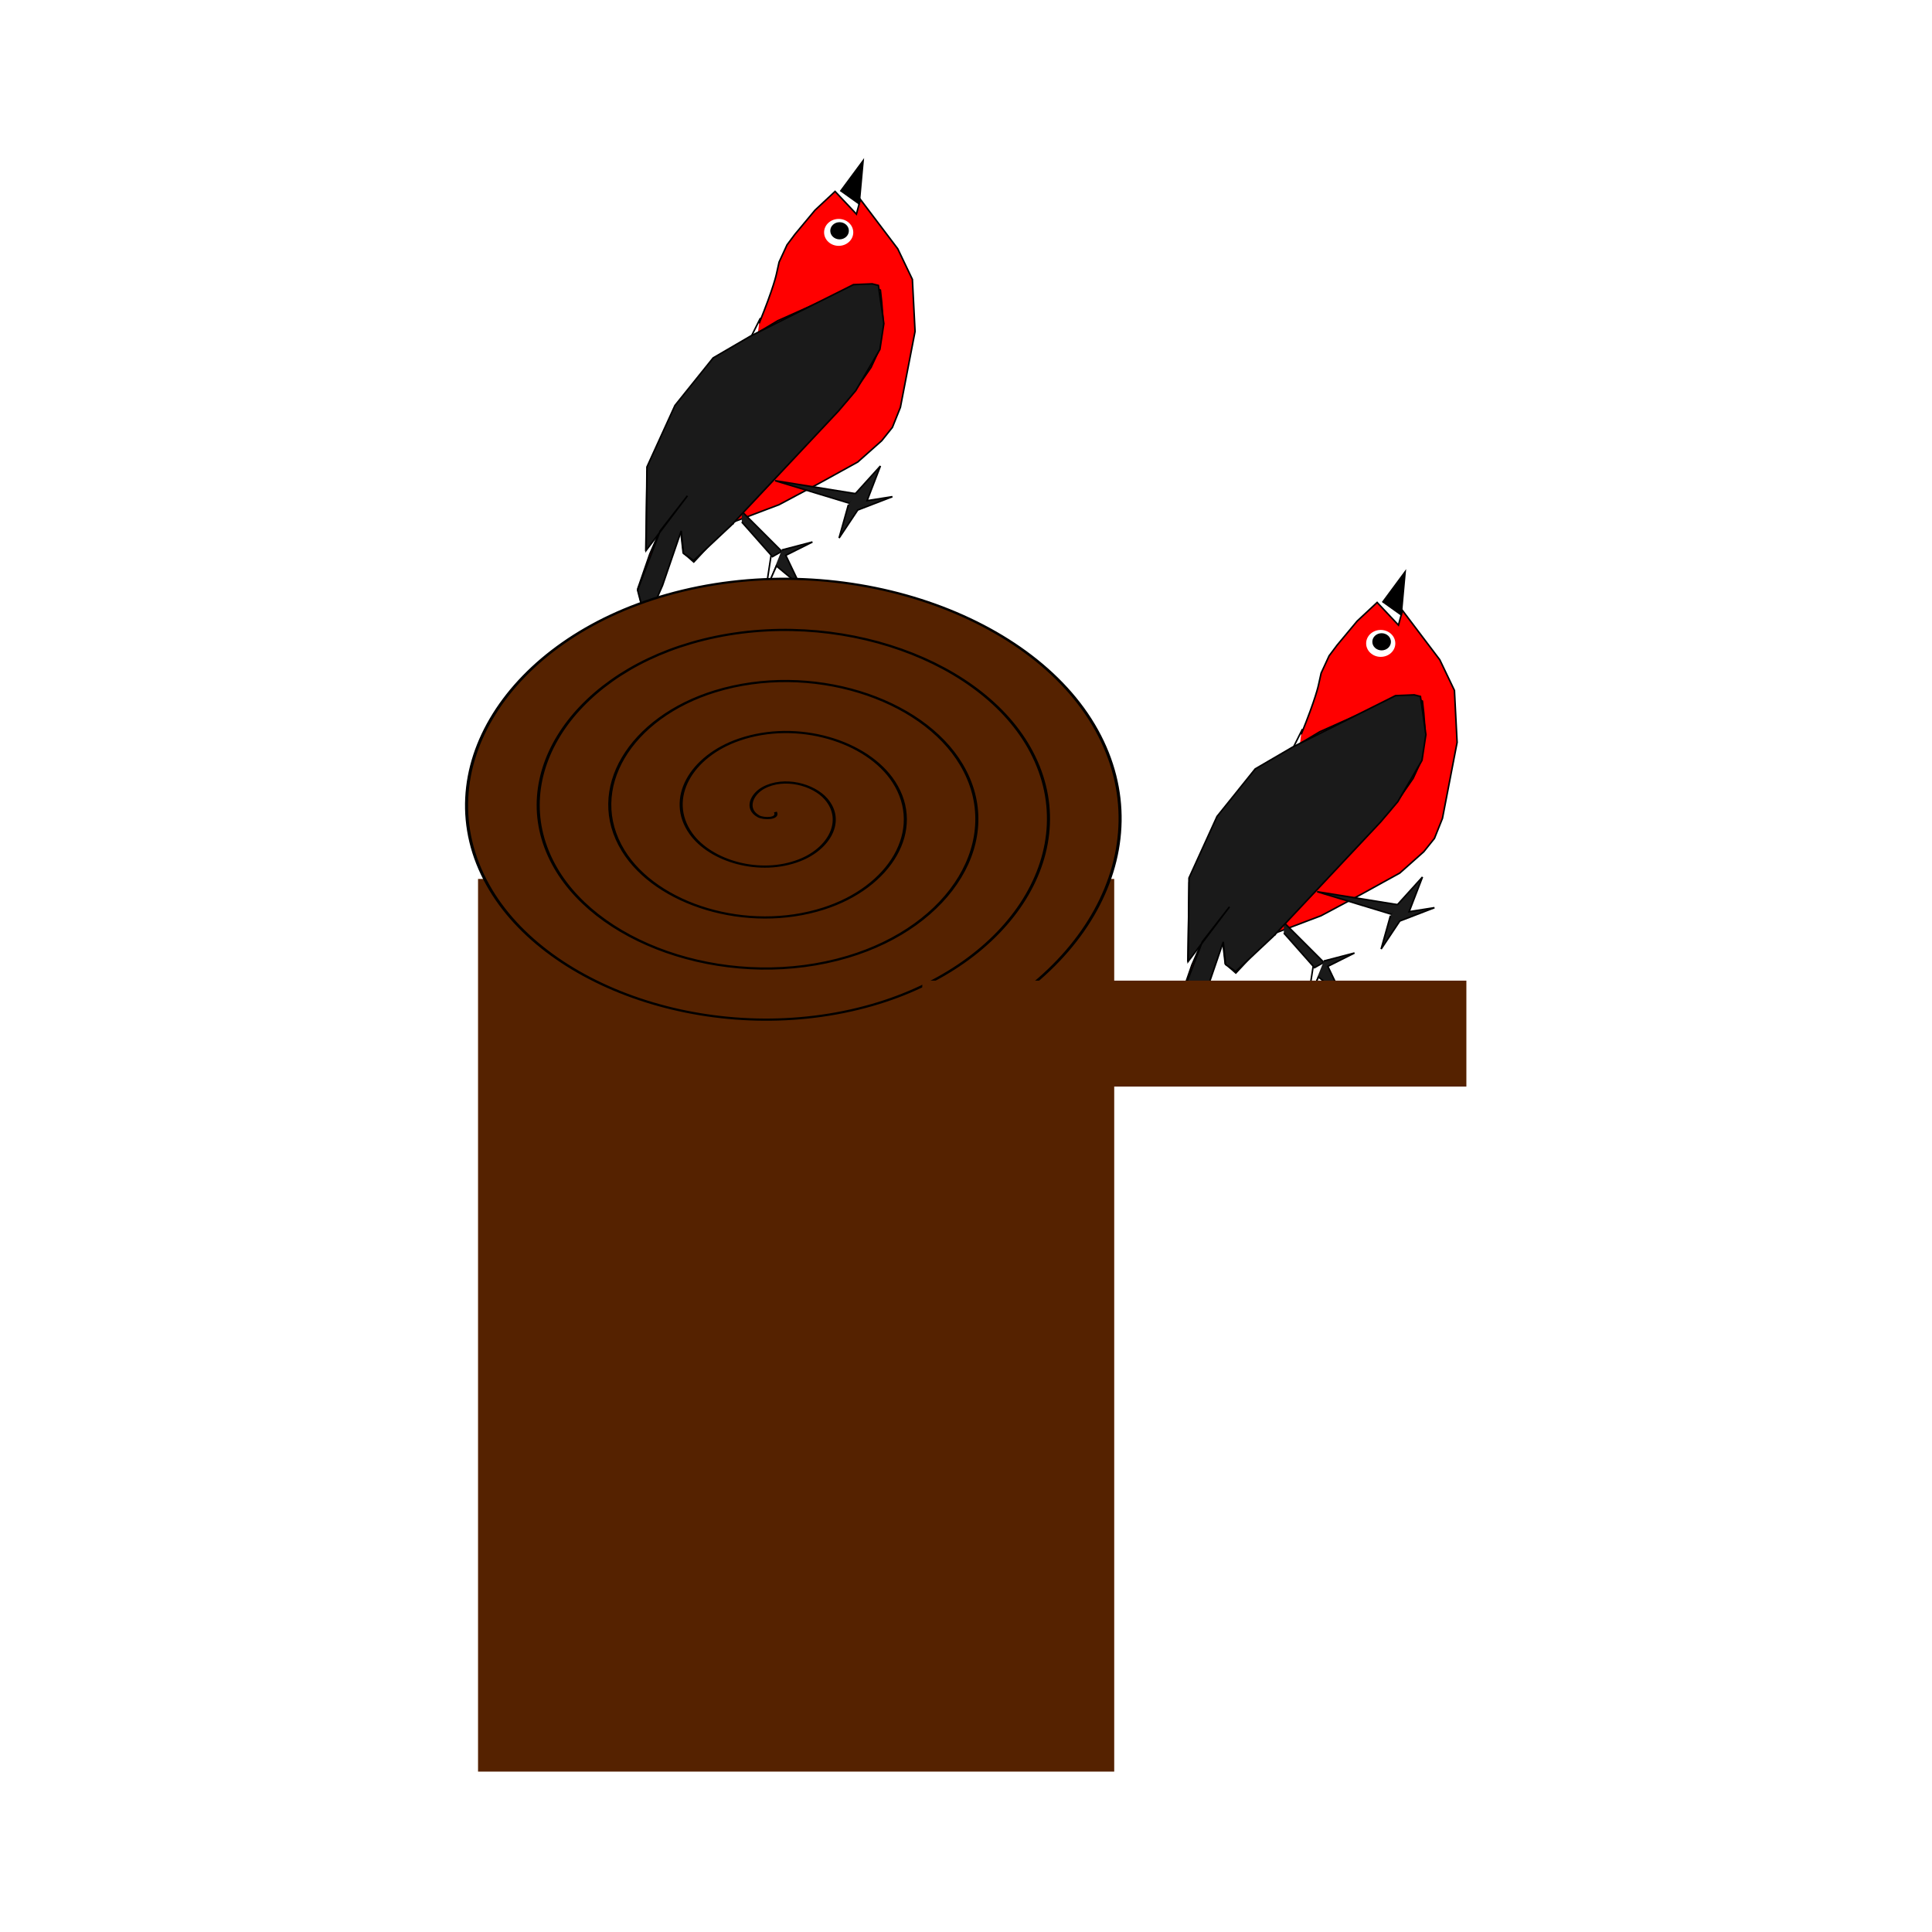 <svg:svg xmlns:dc="http://purl.org/dc/elements/1.1/" xmlns:ns1="http://sodipodi.sourceforge.net/DTD/sodipodi-0.dtd" xmlns:ns2="http://www.inkscape.org/namespaces/inkscape" xmlns:ns4="http://creativecommons.org/ns#" xmlns:rdf="http://www.w3.org/1999/02/22-rdf-syntax-ns#" xmlns:svg="http://www.w3.org/2000/svg" height="367.888" id="svg2" version="1.1" viewBox="-77.616 -30.512 367.888 367.888" width="367.888" ns1:docname="_svgclean2.svg" ns2:version="0.48.3.1 r9886">
  <svg:defs id="defs4">
    <svg:filter color-interpolation-filters="sRGB" height="1.4" id="filter3998" width="1.4" x="-.2" y="-.2" ns2:label="Torn edges" ns2:menu="Distort" ns2:menu-tooltip="Displace the outside of shapes and pictures without altering their content">
      <svg:feTurbulence baseFrequency="0.002 0.107" id="feTurbulence4000" numOctaves="1" />
      <svg:feColorMatrix id="feColorMatrix4002" result="result91" values="2 0 0 0 0 0 0 0 0 0 0 0 0 0 0 0 0 0 0.5 0.5" />
      <svg:feDisplacementMap id="feDisplacementMap4004" in="SourceGraphic" in2="result91" result="fbSourceGraphic" scale="14.3" xChannelSelector="R" yChannelSelector="A" />
      <svg:feColorMatrix id="feColorMatrix4050" in="fbSourceGraphic" result="fbSourceGraphicAlpha" values="0 0 0 -1 0 0 0 0 -1 0 0 0 0 -1 0 0 0 0 1 0" />
      <svg:feTurbulence baseFrequency="0.05" id="feTurbulence4052" numOctaves="5" result="result91" type="fractalNoise" />
      <svg:feDisplacementMap id="feDisplacementMap4054" in="fbSourceGraphic" in2="result91" result="result5" scale="25" xChannelSelector="R" yChannelSelector="A" />
      <svg:feComposite id="feComposite4056" in="fbSourceGraphic" in2="result5" operator="atop" />
    </svg:filter>
    <svg:filter color-interpolation-filters="sRGB" height="1.4" id="filter4034" width="1.4" x="-.2" y="-.2" ns2:label="Torn edges" ns2:menu="Distort" ns2:menu-tooltip="Displace the outside of shapes and pictures without altering their content">
      <svg:feTurbulence baseFrequency="0.05" id="feTurbulence4036" numOctaves="5" result="result91" type="fractalNoise" />
      <svg:feDisplacementMap id="feDisplacementMap4038" in="SourceGraphic" in2="result91" result="result5" scale="25" xChannelSelector="R" yChannelSelector="A" />
      <svg:feComposite id="feComposite4040" in="SourceGraphic" in2="result5" operator="atop" />
    </svg:filter>
    <svg:filter color-interpolation-filters="sRGB" height="1.4" id="filter4042" width="1.4" x="-.2" y="-.2" ns2:label="Torn edges" ns2:menu="Distort" ns2:menu-tooltip="Displace the outside of shapes and pictures without altering their content">
      <svg:feTurbulence baseFrequency="0.05" id="feTurbulence4044" numOctaves="5" result="result91" type="fractalNoise" />
      <svg:feDisplacementMap id="feDisplacementMap4046" in="SourceGraphic" in2="result91" result="result5" scale="25" xChannelSelector="R" yChannelSelector="A" />
      <svg:feComposite id="feComposite4048" in="SourceGraphic" in2="result5" operator="atop" />
    </svg:filter>
  </svg:defs>
  <ns1:namedview bordercolor="#666666" borderopacity="1.0" id="base" pagecolor="#ffffff" showgrid="false" ns2:current-layer="layer1" ns2:cx="-3.986787" ns2:cy="-45.409718" ns2:document-units="px" ns2:pageopacity="0.0" ns2:pageshadow="2" ns2:window-height="645" ns2:window-maximized="0" ns2:window-width="674" ns2:window-x="0" ns2:window-y="0" ns2:zoom="0.50457914" />
  <svg:g id="layer1" transform="translate(-47.047 -161.18)" ns2:groupmode="layer" ns2:label="Camada 1">
    <svg:g id="g4169" transform="matrix(.782 0 0 .782 6.638 108.51)">
      <svg:g id="g4081" transform="matrix(.383 0 0 .383 60.99 -64.225)">
        <svg:path d="m199.15 447.28c9.322-22.881 11.017-31.356 11.017-31.356l1.695-7.627 5.085-11.017 5.085-6.78 12.712-15.254 12.712-11.864 13.559 14.407 2.542-9.322 23.729 31.356 9.322 19.492 1.695 33.051-9.322 48.305-5.085 12.712-6.78 8.475-15.254 13.559-24.576 13.559-25.424 13.559-31.356 11.864-22.881 24.576-6.78-5.932-1.695-15.254-14.407 42.373-7.627 16.949-5.085-21.186 7.627-22.034 5.932-13.559 10.169-14.407 7.627-9.322-22.034 27.119-4.237 6.78 0.847-49.153 17.797-40.678 25.424-31.356 39.831-23.729 47.458-21.186 12.712-0.847 5.085 2.542 0.847 7.627 0.847 11.017-2.542 19.492-5.085 11.017-7.627 11.017-7.627 10.169-73.729 78.814 1.695-0.847" id="path3018" style="stroke:#000000;stroke-width:1px;fill:#ff0000" ns2:connector-curvature="0" />
        <svg:path d="m250.85 363.38 14.407-19.492-2.542 27.966" id="path3020" style="stroke:#000000;stroke-width:1px;fill:#000000" ns2:connector-curvature="0" />
        <svg:path d="m188.14 566.77 25.424 25.424-5.932 3.39-19.492-22.034" id="path3022" style="stroke:#000000;stroke-width:1px;fill:#1a1a1a" ns2:connector-curvature="0" />
        <svg:path d="m209.32 547.28 47.458 14.407 5.085-5.932z" id="path3024" style="stroke:#000000;stroke-width:1px;fill:#1a1a1a" ns2:connector-curvature="0" />
        <svg:path d="m200 443.89-5.932 11.864" id="path3026" style="stroke:#000000;stroke-width:1px;fill:none" ns2:connector-curvature="0" />
        <svg:path d="m206.78 594.74-3.39 22.034" id="path3028" style="stroke:#000000;stroke-width:1px;fill:none" ns2:connector-curvature="0" />
        <svg:path d="m203.39 616.77 6.78-15.254 15.254 12.712-9.322-19.492 16.949-8.475-19.492 5.085" id="path3032" style="stroke:#000000;stroke-width:1px;fill:#1a1a1a" ns2:connector-curvature="0" />
        <svg:path d="m255.93 562.53-5.93 21.19 11.864-17.797 22.034-8.475-16.102 2.542 8.475-22.034-16.102 17.797" id="path3034" style="stroke:#000000;stroke-width:1px;fill:#1a1a1a" ns2:connector-curvature="0" />
        <svg:path d="m264.86 396.52c0 4.644-4.078 8.408-9.109 8.408-5.031 0-9.109-3.764-9.109-8.408s4.078-8.408 9.109-8.408 9.109 3.764 9.109 8.408z" id="path3056" style="fill-rule:evenodd;fill:#ffffff" transform="matrix(1.018,0,0,1.018,-10.611,-14.241)" ns1:cx="255.75172" ns1:cy="396.51663" ns1:rx="9.1089659" ns1:ry="8.4082766" ns1:type="arc" />
        <svg:path d="m264.86 396.52c0 4.644-4.078 8.408-9.109 8.408-5.031 0-9.109-3.764-9.109-8.408s4.078-8.408 9.109-8.408 9.109 3.764 9.109 8.408z" id="path3058" style="fill-rule:evenodd;fill:#000000" transform="matrix(.649 0 0 .649 84.323 131.05)" ns1:cx="255.75172" ns1:cy="396.51663" ns1:rx="9.1089659" ns1:ry="8.4082766" ns1:type="arc" />
        <svg:path d="m181.34 575.73 68.374-72.833 10.9-12.882 15.359-26.26 2.477-16.35-3.468-24.278-3.964-0.991-11.891 0.495-65.401 32.701-23.782 13.873-24.278 30.223-17.837 39.142-0.495 53.014 26.26-34.682-17.341 22.296-14.368 37.655 5.45 20.809 10.405-23.782 11.891-34.682 1.486 14.368 6.441 4.459z" id="path3060" style="stroke:#000000;stroke-width:1px;fill:#1a1a1a" ns2:connector-curvature="0" />
      </svg:g>
      <svg:g id="g4081-1" transform="matrix(.383 0 0 .383 192.98 35.858)">
        <svg:path d="m199.15 447.28c9.322-22.881 11.017-31.356 11.017-31.356l1.695-7.627 5.085-11.017 5.085-6.78 12.712-15.254 12.712-11.864 13.559 14.407 2.542-9.322 23.729 31.356 9.322 19.492 1.695 33.051-9.322 48.305-5.085 12.712-6.78 8.475-15.254 13.559-24.576 13.559-25.424 13.559-31.356 11.864-22.881 24.576-6.78-5.932-1.695-15.254-14.407 42.373-7.627 16.949-5.085-21.186 7.627-22.034 5.932-13.559 10.169-14.407 7.627-9.322-22.034 27.119-4.237 6.78 0.847-49.153 17.797-40.678 25.424-31.356 39.831-23.729 47.458-21.186 12.712-0.847 5.085 2.542 0.847 7.627 0.847 11.017-2.542 19.492-5.085 11.017-7.627 11.017-7.627 10.169-73.729 78.814 1.695-0.847" id="path3018-7" style="stroke:#000000;stroke-width:1px;fill:#ff0000" ns2:connector-curvature="0" />
        <svg:path d="m250.85 363.38 14.407-19.492-2.542 27.966" id="path3020-4" style="stroke:#000000;stroke-width:1px;fill:#000000" ns2:connector-curvature="0" />
        <svg:path d="m188.14 566.77 25.424 25.424-5.932 3.39-19.492-22.034" id="path3022-0" style="stroke:#000000;stroke-width:1px;fill:#1a1a1a" ns2:connector-curvature="0" />
        <svg:path d="m209.32 547.28 47.458 14.407 5.085-5.932z" id="path3024-9" style="stroke:#000000;stroke-width:1px;fill:#1a1a1a" ns2:connector-curvature="0" />
        <svg:path d="m200 443.89-5.932 11.864" id="path3026-4" style="stroke:#000000;stroke-width:1px;fill:none" ns2:connector-curvature="0" />
        <svg:path d="m206.78 594.74-3.39 22.034" id="path3028-8" style="stroke:#000000;stroke-width:1px;fill:none" ns2:connector-curvature="0" />
        <svg:path d="m203.39 616.77 6.78-15.254 15.254 12.712-9.322-19.492 16.949-8.475-19.492 5.085" id="path3032-8" style="stroke:#000000;stroke-width:1px;fill:#1a1a1a" ns2:connector-curvature="0" />
        <svg:path d="m255.93 562.53-5.93 21.19 11.864-17.797 22.034-8.475-16.102 2.542 8.475-22.034-16.102 17.797" id="path3034-2" style="stroke:#000000;stroke-width:1px;fill:#1a1a1a" ns2:connector-curvature="0" />
        <svg:path d="m264.86 396.52c0 4.644-4.078 8.408-9.109 8.408-5.031 0-9.109-3.764-9.109-8.408s4.078-8.408 9.109-8.408 9.109 3.764 9.109 8.408z" id="path3056-4" style="fill-rule:evenodd;fill:#ffffff" transform="matrix(1.018,0,0,1.018,-10.611,-14.241)" ns1:cx="255.75172" ns1:cy="396.51663" ns1:rx="9.1089659" ns1:ry="8.4082766" ns1:type="arc" />
        <svg:path d="m264.86 396.52c0 4.644-4.078 8.408-9.109 8.408-5.031 0-9.109-3.764-9.109-8.408s4.078-8.408 9.109-8.408 9.109 3.764 9.109 8.408z" id="path3058-5" style="fill-rule:evenodd;fill:#000000" transform="matrix(.649 0 0 .649 84.323 131.05)" ns1:cx="255.75172" ns1:cy="396.51663" ns1:rx="9.1089659" ns1:ry="8.4082766" ns1:type="arc" />
        <svg:path d="m181.34 575.73 68.374-72.833 10.9-12.882 15.359-26.26 2.477-16.35-3.468-24.278-3.964-0.991-11.891 0.495-65.401 32.701-23.782 13.873-24.278 30.223-17.837 39.142-0.495 53.014 26.26-34.682-17.341 22.296-14.368 37.655 5.45 20.809 10.405-23.782 11.891-34.682 1.486 14.368 6.441 4.459z" id="path3060-5" style="stroke:#000000;stroke-width:1px;fill:#1a1a1a" ns2:connector-curvature="0" />
      </svg:g>
      <svg:g id="g4075" transform="matrix(.723 0 0 .723 4.812 141.03)">
        <svg:g id="g4071" transform="matrix(.966 0 0 .67 662.93 -152.72)">
          <svg:rect height="448.72" id="rect3226" style="filter:url(#filter4042);fill-rule:evenodd;fill:#552200" width="221.8" x="-594.61" y="437.12" />
          <svg:path d="m174.4 455.83c3.054 8.568-10.043 8.344-14.24 5.076-11.376-8.856-5.692-26.112 4.089-33.557 17.497-13.317 42.172-4.142 52.873 13.254 15.704 25.528 2.65 58.487-22.418 72.189-33.412 18.263-74.898 1.189-91.505-31.583-20.899-41.24 0.254-91.356 40.748-110.82 49.043-23.576 107.84 1.687 130.14 49.912 26.277 56.831-3.114 124.34-59.077 149.45-64.612 28.994-140.85-4.536-168.77-68.242-31.721-72.386 5.955-157.37 77.406-188.09 80.157-34.456 173.9 7.372 207.4 86.571 37.196 87.926-8.787 190.43-95.736 226.72-95.69 39.94-206.96-10.2-246.03-104.9-42.69-103.46 11.612-223.5 114.06-265.35 111.22-45.44 240.04 13.03 284.67 123.23 48.19 118.98-14.44 256.57-132.39 303.98-126.75 50.94-273.12-15.85-323.3-141.56-53.7-134.5 17.256-289.65 150.72-342.61 142.27-56.46 306.2 18.67 361.93 159.89 55.32 140.17-9.97 302.63-143.73 369.93" id="path3224" style="filter:url(#filter4034);stroke:#000000;stroke-width:2.582;fill:#552200" transform="matrix(.414 0 0 .426 -563.13 209.29)" ns1:argument="-30.187525" ns1:cx="174.40277" ns1:cy="455.82544" ns1:expansion="1" ns1:radius="301.47574" ns1:revolution="4.9853816" ns1:t0="0" ns1:type="spiral" />
        </svg:g>
        <svg:rect height="35.673" id="rect3996" style="filter:url(#filter3998);fill-rule:evenodd;fill:#552200" transform="matrix(.777 0 0 1 579.7 -323.04)" width="235.84" x="-439.57" y="497.44" />
      </svg:g>
    </svg:g>
  </svg:g>
</svg:svg>